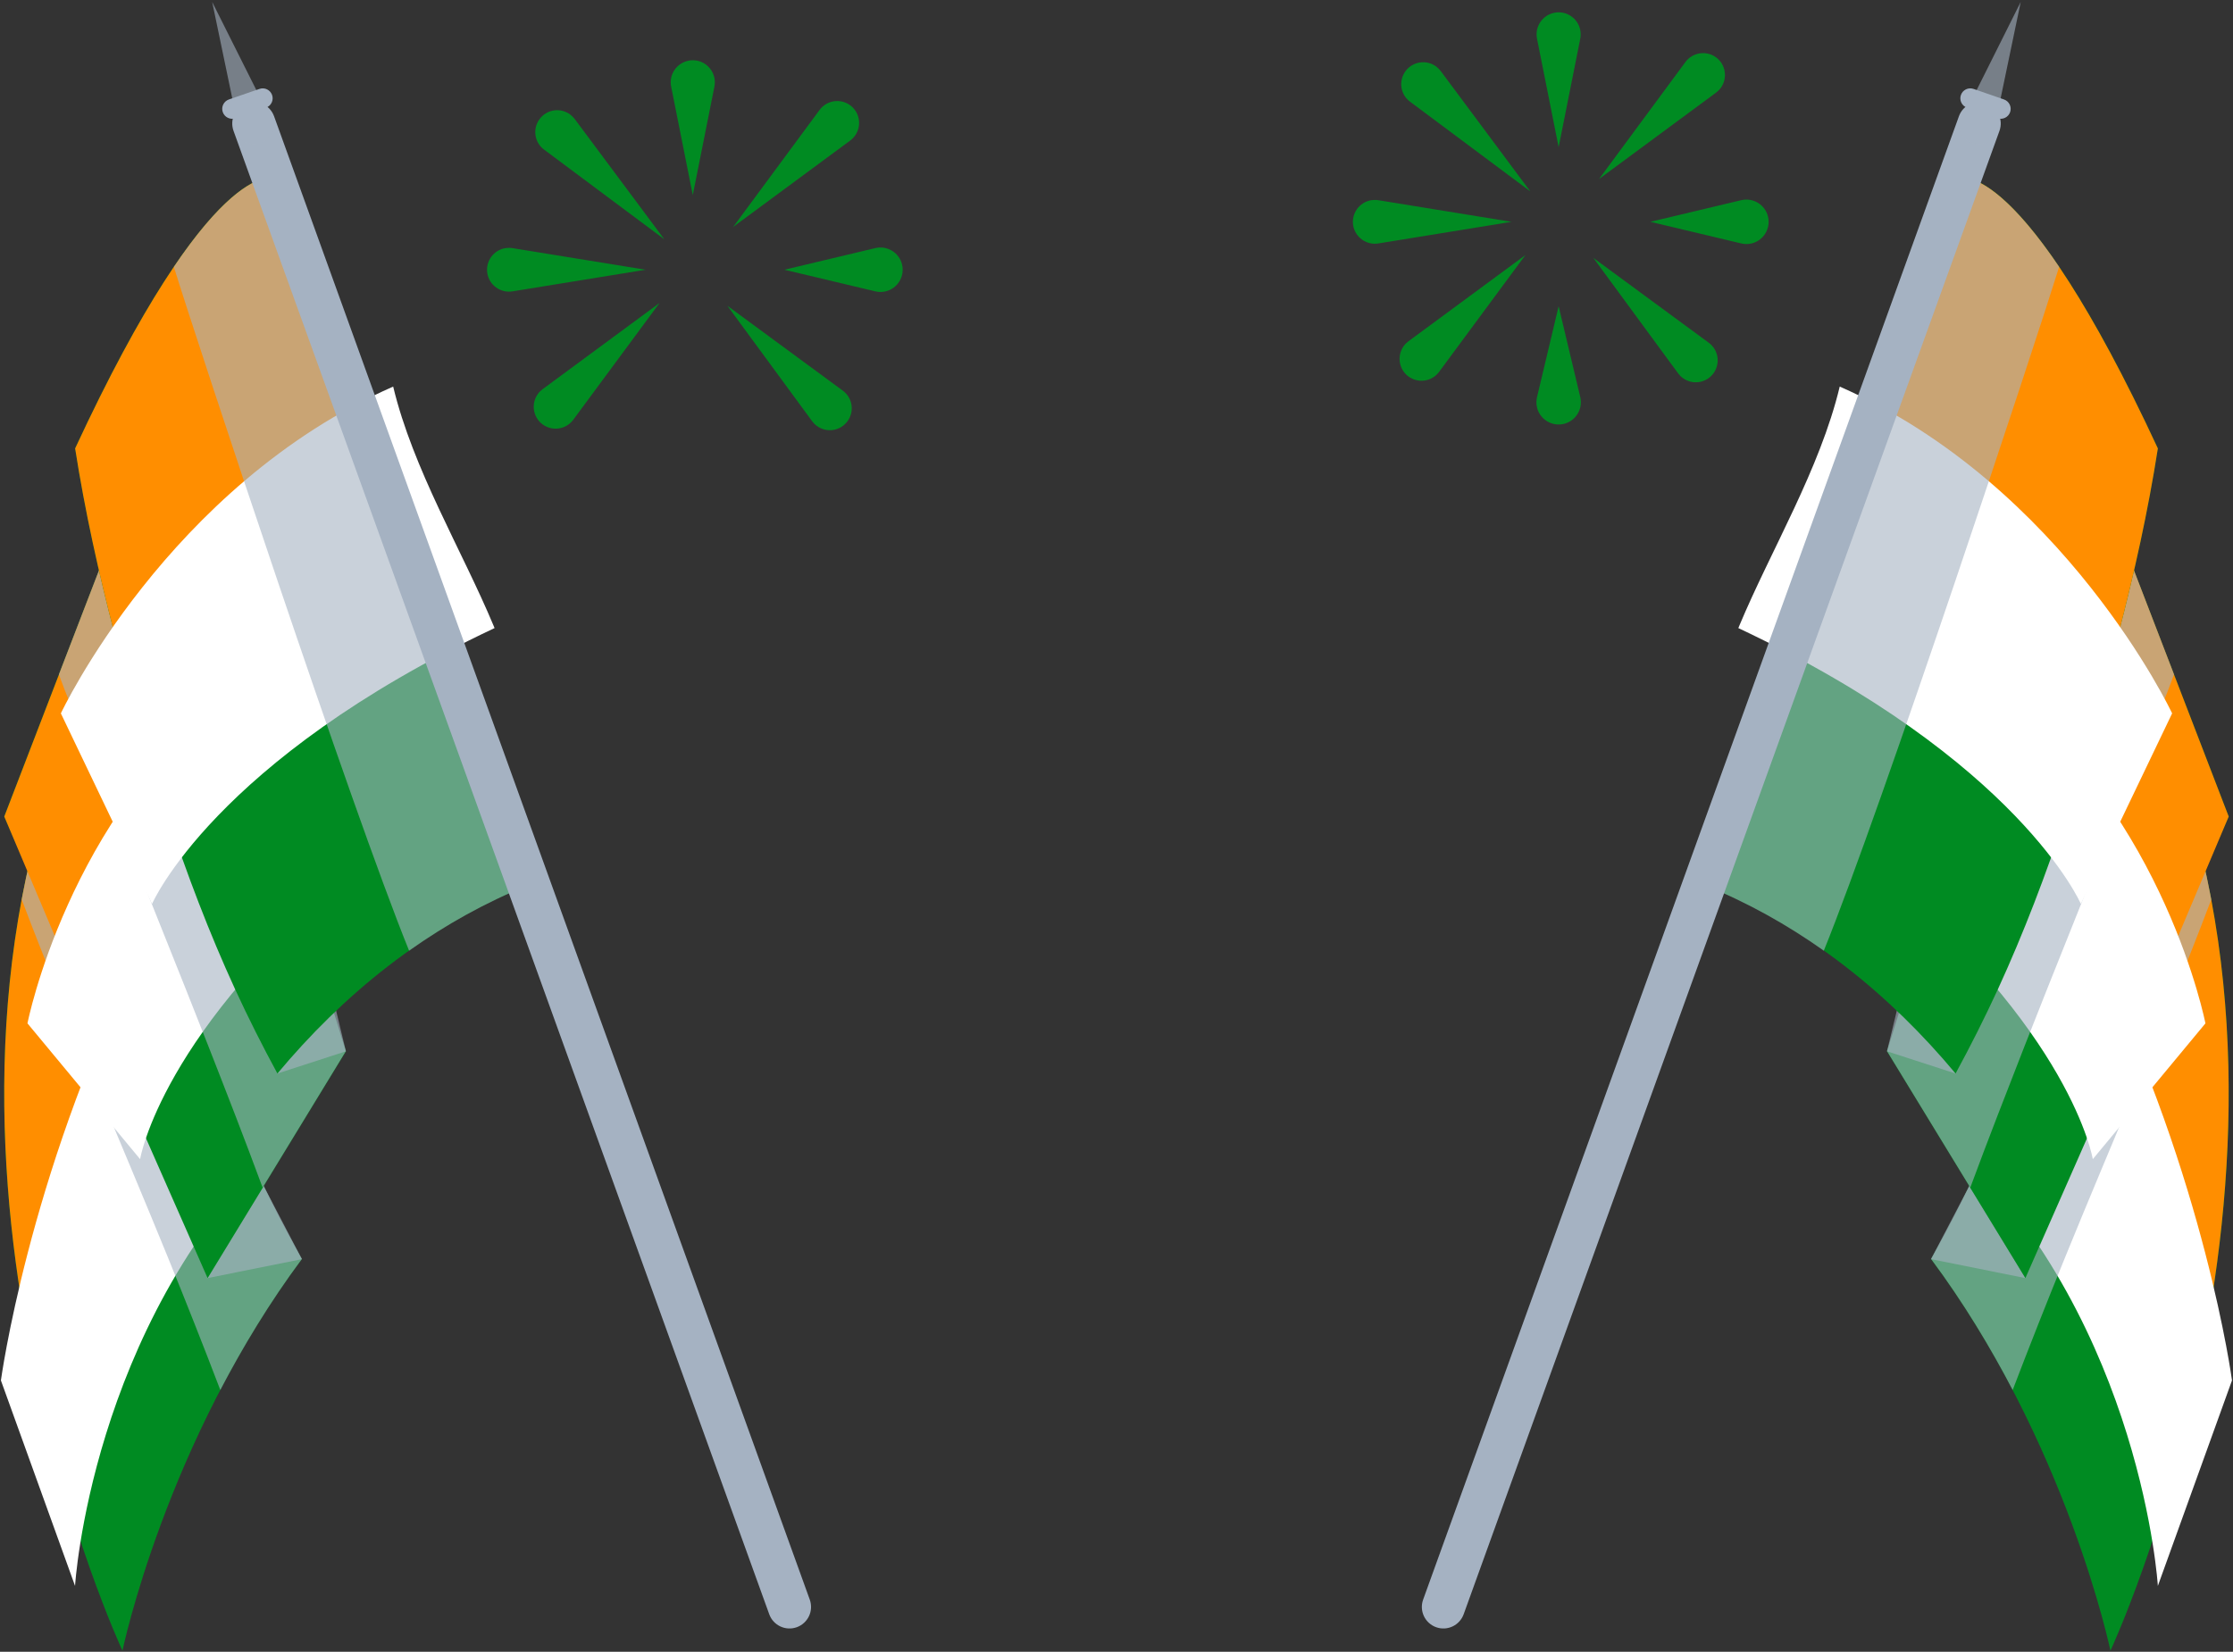 <svg width="792" height="586" viewBox="0 0 792 586" fill="none" xmlns="http://www.w3.org/2000/svg" xmlns:xlink="http://www.w3.org/1999/xlink">
<rect x="0" y="0" width="792" height="586" fill="#333333" stroke="none"/>
<path d="M766.728,258.973C763.567,251.178 760.468,243.845 757.492,236.879C754.515,252.007 750.986,267.043 747.12,281.926C736.012,324.517 722.817,367.078 704.774,407.277C698.728,420.778 692.07,433.912 684.92,446.707C733.127,511.515 748.531,585.621 748.531,585.621C748.531,585.621 829.265,412.524 766.728,258.973Z" fill="#008B22"/>
<g opacity="0.6">
<path d="M684.889,446.709L718.367,453.429L698.452,420.779L684.889,446.709Z" fill="#A5B2C2"/>
</g>
<path d="M779.984,485.157C793.148,422.067 798.886,337.927 766.727,258.973C763.567,251.178 760.468,243.845 757.491,236.879C754.515,252.007 750.986,267.043 747.119,281.926C739.202,312.243 730.211,342.499 719.195,371.957C743.161,407.583 762.861,445.757 779.984,485.157Z" fill="#FF8E00"/>
<path d="M743.835,340.561C724.196,354.124 710.879,388.093 694.677,406.197C694.493,406.381 694.309,406.596 694.155,406.78C759.853,471.128 765.346,562.633 765.346,562.633L791.644,489.724C791.644,489.724 782.131,418.441 743.835,340.561Z" fill="#FFFFFF"/>
<g opacity="0.6">
<path d="M732.299,446.431C749.575,403.993 768.078,362.015 784.28,319.147C784.219,318.748 784.127,318.38 784.065,317.981C783.82,316.662 783.544,315.312 783.268,313.992C783.022,312.857 782.807,311.721 782.562,310.586C782.286,309.267 781.979,307.916 781.672,306.597C781.426,305.462 781.15,304.326 780.905,303.191C780.567,301.841 780.23,300.49 779.892,299.14C779.616,298.036 779.34,296.9 779.033,295.796C778.665,294.415 778.266,293.065 777.898,291.684C777.591,290.579 777.284,289.505 776.977,288.4C776.578,286.989 776.118,285.577 775.688,284.166C775.351,283.122 775.044,282.048 774.706,281.005C774.246,279.532 773.724,278.059 773.233,276.586C772.896,275.604 772.589,274.622 772.251,273.64C771.668,271.983 771.055,270.326 770.441,268.669C770.165,267.872 769.889,267.104 769.582,266.307C768.661,263.852 767.71,261.428 766.728,258.973C763.567,251.178 760.468,243.845 757.492,236.879C754.515,252.007 750.986,267.043 747.12,281.926C745.923,286.528 744.696,291.131 743.438,295.703C742.977,297.391 742.486,299.11 742.026,300.797C741.228,303.651 740.43,306.474 739.633,309.297C739.019,311.445 738.405,313.563 737.791,315.68C737.178,317.736 736.564,319.761 735.95,321.817C734.477,326.727 732.974,331.606 731.409,336.454C731.071,337.497 730.734,338.571 730.396,339.615C726.898,350.447 723.185,361.217 719.196,371.896C714.746,383.833 709.99,395.616 704.774,407.215C698.728,420.717 692.07,433.85 684.92,446.647C696.335,461.989 705.878,477.853 713.857,493.135C719.81,477.547 725.977,461.959 732.299,446.431Z" fill="#A5B2C2"/>
</g>
<path d="M737.668,152.555L790.478,289.689L718.367,453.429L669.27,372.971L737.668,152.555Z" fill="#008B22"/>
<g opacity="0.6">
<path d="M669.27,372.969L693.603,380.855L677.647,338.447L669.27,372.969Z" fill="#A5B2C2"/>
</g>
<path d="M758.073,360.543C758.564,361.249 759.055,362.015 759.577,362.783L790.477,289.689L737.698,152.555L697.224,282.969C718.182,308.284 739.785,333.355 758.073,360.543Z" fill="#FF8E00"/>
<path d="M710.328,245.225C698.636,267.594 678.813,287.172 664.268,306.657C664.115,306.872 663.961,307.087 663.777,307.302C734.876,365.605 742.271,411.234 742.271,411.234L782.224,363.058C782.224,363.058 767.955,289.964 710.328,245.225Z" fill="#FFFFFF"/>
<g opacity="0.6">
<path d="M718.091,371.067C729.261,342.591 740.829,314.237 751.999,285.761C757.829,270.847 765.286,255.167 771.085,239.272L737.699,152.523L669.301,372.939L698.82,421.329C705.019,404.545 711.555,387.821 718.091,371.067Z" fill="#A5B2C2"/>
</g>
<path d="M693.604,380.853C698.882,371.127 703.884,361.215 708.548,351.089C727.052,310.829 740.154,267.839 751.324,225.032C757.001,203.276 761.88,181.274 765.347,159.058C717.017,54.941 694.954,63.196 694.954,63.196L604.432,313.897C641.5,328.933 670.743,353.483 693.604,380.853Z" fill="#008B22"/>
<path d="M736.687,276.494C742.026,259.433 746.844,242.249 751.324,225.065C757.001,203.309 761.88,181.307 765.347,159.091C717.017,54.974 694.954,63.229 694.954,63.229L648.22,192.661C681.452,215.921 711.218,244.551 736.687,276.494Z" fill="#FF8E00"/>
<path d="M652.516,137.148C645.459,166.545 628.152,195.083 616.921,221.933C616.798,222.24 616.675,222.516 616.553,222.823C716.159,269.803 738.037,320.679 738.037,320.679L770.411,253.079C770.411,253.079 732.483,172.345 652.516,137.148Z" fill="#FFFFFF"/>
<g opacity="0.6">
<path d="M730.334,94.681C706.246,59.055 694.953,63.259 694.953,63.259L648.219,192.66L604.431,313.961C619.927,320.221 634.012,328.167 646.869,337.281C667.367,286.773 721.619,122.758 730.334,94.681Z" fill="#A5B2C2"/>
</g>
<path d="M709.169,46.428C710.603,42.458 708.547,38.077 704.577,36.644C700.607,35.21 696.226,37.266 694.793,41.236L709.169,46.428ZM504.756,567.496C503.322,571.466 505.379,575.846 509.349,577.28C513.319,578.714 517.699,576.658 519.133,572.688L504.756,567.496ZM694.793,41.236L504.756,567.496L519.133,572.688L709.169,46.428L694.793,41.236Z" fill="#A5B2C2"/>
<g opacity="0.6">
<path d="M709.285,43.064C709.684,47.084 706.769,50.705 702.749,51.104C698.729,51.503 695.108,48.587 694.709,44.568C694.31,40.548 697.226,36.927 701.245,36.528C705.265,36.098 708.855,39.044 709.285,43.064Z" fill="#A5B2C2"/>
</g>
<path d="M708.466,41.949C710.306,42.586 712.315,41.612 712.953,39.771C713.59,37.931 712.616,35.923 710.775,35.285L708.466,41.949ZM699.974,31.541C698.134,30.903 696.125,31.878 695.488,33.718C694.85,35.558 695.824,37.567 697.665,38.205L699.974,31.541ZM710.775,35.285L699.974,31.541L697.665,38.205L708.466,41.949L710.775,35.285Z" fill="#A5B2C2"/>
<g opacity="0.6">
<path d="M716.71,0.689L700.784,32.541L709.438,35.579L716.71,0.689Z" fill="#A5B2C2"/>
</g>
<path d="M25.239,258.973C28.4,251.178 31.499,243.845 34.475,236.879C37.452,252.007 40.981,267.043 44.847,281.926C55.955,324.517 69.15,367.078 87.193,407.277C93.238,420.778 99.897,433.912 107.047,446.707C58.84,511.515 43.436,585.621 43.436,585.621C43.436,585.621 -37.299,412.524 25.239,258.973Z" fill="#008B22"/>
<g opacity="0.6">
<path d="M107.077,446.709L73.63,453.429L93.545,420.779L107.077,446.709Z" fill="#A5B2C2"/>
</g>
<path d="M11.982,485.157C-1.182,422.067 -6.92,337.927 25.239,258.973C28.399,251.178 31.498,243.845 34.475,236.879C37.451,252.007 40.98,267.043 44.847,281.926C52.764,312.243 61.754,342.499 72.771,371.957C48.836,407.583 29.105,445.757 11.982,485.157Z" fill="#FF8E00"/>
<path d="M48.129,340.561C67.768,354.124 81.086,388.093 97.288,406.197C97.472,406.381 97.656,406.596 97.81,406.78C32.112,471.128 26.619,562.633 26.619,562.633L0.321,489.724C0.352,489.724 9.834,418.441 48.129,340.561Z" fill="#FFFFFF"/>
<g opacity="0.6">
<path d="M59.698,446.431C42.422,403.993 23.919,362.015 7.717,319.147C7.778,318.748 7.87,318.38 7.932,317.981C8.177,316.662 8.453,315.312 8.729,313.992C8.975,312.857 9.19,311.721 9.435,310.586C9.711,309.267 10.018,307.916 10.325,306.597C10.571,305.462 10.847,304.326 11.092,303.191C11.43,301.841 11.767,300.49 12.105,299.14C12.381,298.036 12.657,296.9 12.964,295.796C13.332,294.415 13.731,293.065 14.099,291.684C14.406,290.579 14.713,289.505 15.02,288.4C15.419,286.989 15.879,285.577 16.309,284.166C16.646,283.122 16.953,282.048 17.291,281.005C17.751,279.532 18.273,278.059 18.764,276.586C19.101,275.604 19.408,274.622 19.746,273.64C20.329,271.983 20.942,270.326 21.556,268.669C21.832,267.872 22.108,267.104 22.415,266.307C23.336,263.852 24.287,261.428 25.269,258.973C28.43,251.178 31.529,243.845 34.505,236.879C37.482,252.007 41.011,267.043 44.877,281.926C46.074,286.528 47.301,291.131 48.559,295.703C49.02,297.391 49.511,299.11 49.971,300.797C50.769,303.651 51.567,306.474 52.364,309.297C52.978,311.445 53.592,313.563 54.206,315.68C54.819,317.736 55.433,319.761 56.047,321.817C57.52,326.727 59.023,331.606 60.588,336.454C60.926,337.497 61.263,338.571 61.601,339.615C65.099,350.447 68.812,361.217 72.801,371.896C77.251,383.833 82.007,395.616 87.223,407.215C93.268,420.717 99.927,433.85 107.077,446.647C95.662,461.989 86.119,477.853 78.14,493.135C72.187,477.547 66.02,461.959 59.698,446.431Z" fill="#A5B2C2"/>
</g>
<path d="M54.297,152.555L1.487,289.689L73.629,453.429L122.696,372.971L54.297,152.555Z" fill="#008B22"/>
<g opacity="0.6">
<path d="M122.696,372.969L98.393,380.855L114.349,338.447L122.696,372.969Z" fill="#A5B2C2"/>
</g>
<path d="M33.923,360.543C33.432,361.249 32.941,362.015 32.419,362.783L1.519,289.689L54.298,152.555L94.772,282.969C73.814,308.284 52.181,333.355 33.923,360.543Z" fill="#FF8E00"/>
<path d="M81.638,245.225C93.329,267.594 113.152,287.172 127.697,306.657C127.85,306.872 128.004,307.087 128.188,307.302C57.089,365.605 49.694,411.234 49.694,411.234L9.741,363.058C9.741,363.058 24.041,289.964 81.638,245.225Z" fill="#FFFFFF"/>
<g opacity="0.6">
<path d="M73.874,371.067C62.704,342.591 51.136,314.237 39.966,285.761C34.136,270.847 26.679,255.167 20.88,239.272L54.266,152.523L122.664,372.939L93.145,421.329C86.946,404.545 80.441,387.821 73.874,371.067Z" fill="#A5B2C2"/>
</g>
<path d="M98.394,380.853C93.116,371.127 88.114,361.215 83.45,351.089C64.946,310.829 51.843,267.839 40.674,225.032C34.997,203.276 30.118,181.274 26.65,159.058C74.98,54.941 97.043,63.196 97.043,63.196L187.566,313.897C150.498,328.933 121.254,353.483 98.394,380.853Z" fill="#008B22"/>
<path d="M55.311,276.494C49.972,259.433 45.154,242.249 40.674,225.065C34.997,203.309 30.118,181.307 26.65,159.091C74.98,54.974 97.043,63.229 97.043,63.229L143.747,192.661C110.514,215.921 80.78,244.551 55.311,276.494Z" fill="#FF8E00"/>
<path d="M139.451,137.148C146.508,166.545 163.815,195.083 175.046,221.933C175.169,222.24 175.292,222.516 175.414,222.823C75.809,269.803 53.93,320.679 53.93,320.679L21.587,253.079C21.587,253.079 59.484,172.345 139.451,137.148Z" fill="#FFFFFF"/>
<g opacity="0.6">
<path d="M61.663,94.681C85.721,59.055 97.013,63.259 97.013,63.259L143.747,192.66L187.536,313.961C172.039,320.221 157.955,328.167 145.097,337.281C124.599,286.773 70.347,122.758 61.663,94.681Z" fill="#A5B2C2"/>
</g>
<path d="M97.204,41.237C95.771,37.267 91.39,35.21 87.42,36.644C83.45,38.077 81.394,42.457 82.827,46.427L97.204,41.237ZM272.833,572.686C274.266,576.656 278.647,578.714 282.617,577.28C286.587,575.846 288.643,571.466 287.21,567.496L272.833,572.686ZM82.827,46.427L272.833,572.686L287.21,567.496L97.204,41.237L82.827,46.427Z" fill="#A5B2C2"/>
<g opacity="0.6">
<path d="M82.711,43.064C82.312,47.084 85.228,50.705 89.247,51.104C93.267,51.503 96.888,48.587 97.287,44.568C97.686,40.548 94.771,36.927 90.751,36.528C86.731,36.098 83.11,39.044 82.711,43.064Z" fill="#A5B2C2"/>
</g>
<path d="M81.193,35.284C79.352,35.92 78.376,37.928 79.012,39.769C79.648,41.609 81.656,42.586 83.497,41.95L81.193,35.284ZM94.329,38.206C96.169,37.57 97.146,35.562 96.51,33.721C95.873,31.881 93.866,30.904 92.025,31.54L94.329,38.206ZM83.497,41.95L94.329,38.206L92.025,31.54L81.193,35.284L83.497,41.95Z" fill="#A5B2C2"/>
<g opacity="0.6">
<path d="M75.256,0.689L91.212,32.541L82.528,35.579L75.256,0.689Z" fill="#A5B2C2"/>
</g>
<path d="M567.149,63.506L597.804,21.988C600.351,18.551 605.2,17.814 608.667,20.361C612.104,22.908 612.84,27.757 610.293,31.224C609.833,31.838 609.25,32.421 608.667,32.85L567.149,63.506Z" fill="#008B22"/>
<path d="M542.754,67.89L500.101,36.069C496.664,33.522 495.959,28.643 498.536,25.206C501.083,21.769 505.962,21.064 509.399,23.611C510.013,24.071 510.534,24.623 510.995,25.206L542.754,67.89Z" fill="#008B22"/>
<path d="M541.035,90.479L510.411,131.935C507.864,135.372 503.016,136.108 499.548,133.561C496.111,131.014 495.375,126.166 497.922,122.699C498.382,122.054 498.965,121.502 499.548,121.072L541.035,90.479Z" fill="#008B22"/>
<path d="M565.124,91.488L606.059,121.591C609.526,124.138 610.263,128.986 607.716,132.454C605.169,135.921 600.321,136.658 596.853,134.111C596.209,133.65 595.656,133.067 595.196,132.454L565.124,91.488Z" fill="#008B22"/>
<path d="M585.346,78.694L617.566,71.023C621.8,70.01 626.066,72.619 627.078,76.853C628.091,81.088 625.483,85.353 621.248,86.366C620.021,86.673 618.762,86.642 617.596,86.366L585.346,78.694Z" fill="#008B22"/>
<path d="M552.818,52.213L545.147,13.733C544.288,9.499 547.049,5.387 551.284,4.528C555.519,3.669 559.631,6.43 560.49,10.665C560.705,11.708 560.674,12.752 560.49,13.733L552.818,52.213Z" fill="#008B22"/>
<path d="M536.095,78.695L488.87,86.367C484.636,87.042 480.646,84.188 479.941,79.953C479.266,75.719 482.119,71.729 486.354,71.024C487.182,70.901 488.042,70.901 488.839,71.024L536.095,78.695Z" fill="#008B22"/>
<path d="M552.819,108.645L560.49,140.865C561.503,145.099 558.895,149.364 554.66,150.377C550.425,151.39 546.16,148.781 545.147,144.547C544.841,143.319 544.871,142.061 545.147,140.895L552.819,108.645Z" fill="#008B22"/>
<path d="M260.046,80.506L290.701,38.988C293.248,35.551 298.096,34.814 301.564,37.361C305,39.908 305.737,44.757 303.19,48.224C302.73,48.838 302.147,49.421 301.564,49.85L260.046,80.506Z" fill="#008B22"/>
<path d="M235.621,84.895L192.968,53.074C189.532,50.527 188.826,45.648 191.403,42.212C193.95,38.775 198.829,38.069 202.266,40.647C202.88,41.107 203.402,41.659 203.831,42.212L235.621,84.895Z" fill="#008B22"/>
<path d="M233.934,107.479L203.309,148.935C200.763,152.372 195.914,153.108 192.447,150.561C189.01,148.014 188.273,143.166 190.82,139.699C191.281,139.054 191.864,138.502 192.447,138.072L233.934,107.479Z" fill="#008B22"/>
<path d="M257.991,108.486L298.926,138.589C302.393,141.136 303.13,145.984 300.583,149.452C298.036,152.919 293.188,153.656 289.72,151.109C289.076,150.649 288.523,150.065 288.063,149.452L257.991,108.486Z" fill="#008B22"/>
<path d="M278.212,95.694L310.432,88.023C314.667,87.01 318.932,89.619 319.945,93.853C320.957,98.088 318.349,102.353 314.114,103.366C312.887,103.673 311.629,103.642 310.463,103.366L278.212,95.694Z" fill="#008B22"/>
<path d="M245.716,69.213L238.044,30.734C237.185,26.499 239.947,22.387 244.182,21.528C248.416,20.669 252.528,23.43 253.387,27.665C253.602,28.708 253.571,29.752 253.387,30.734L245.716,69.213Z" fill="#008B22"/>
<path d="M228.994,95.695L181.769,103.367C177.534,104.042 173.545,101.188 172.839,96.953C172.164,92.719 175.018,88.729 179.252,88.024C180.081,87.901 180.94,87.901 181.738,88.024L228.994,95.695Z" fill="#008B22"/>
</svg>
